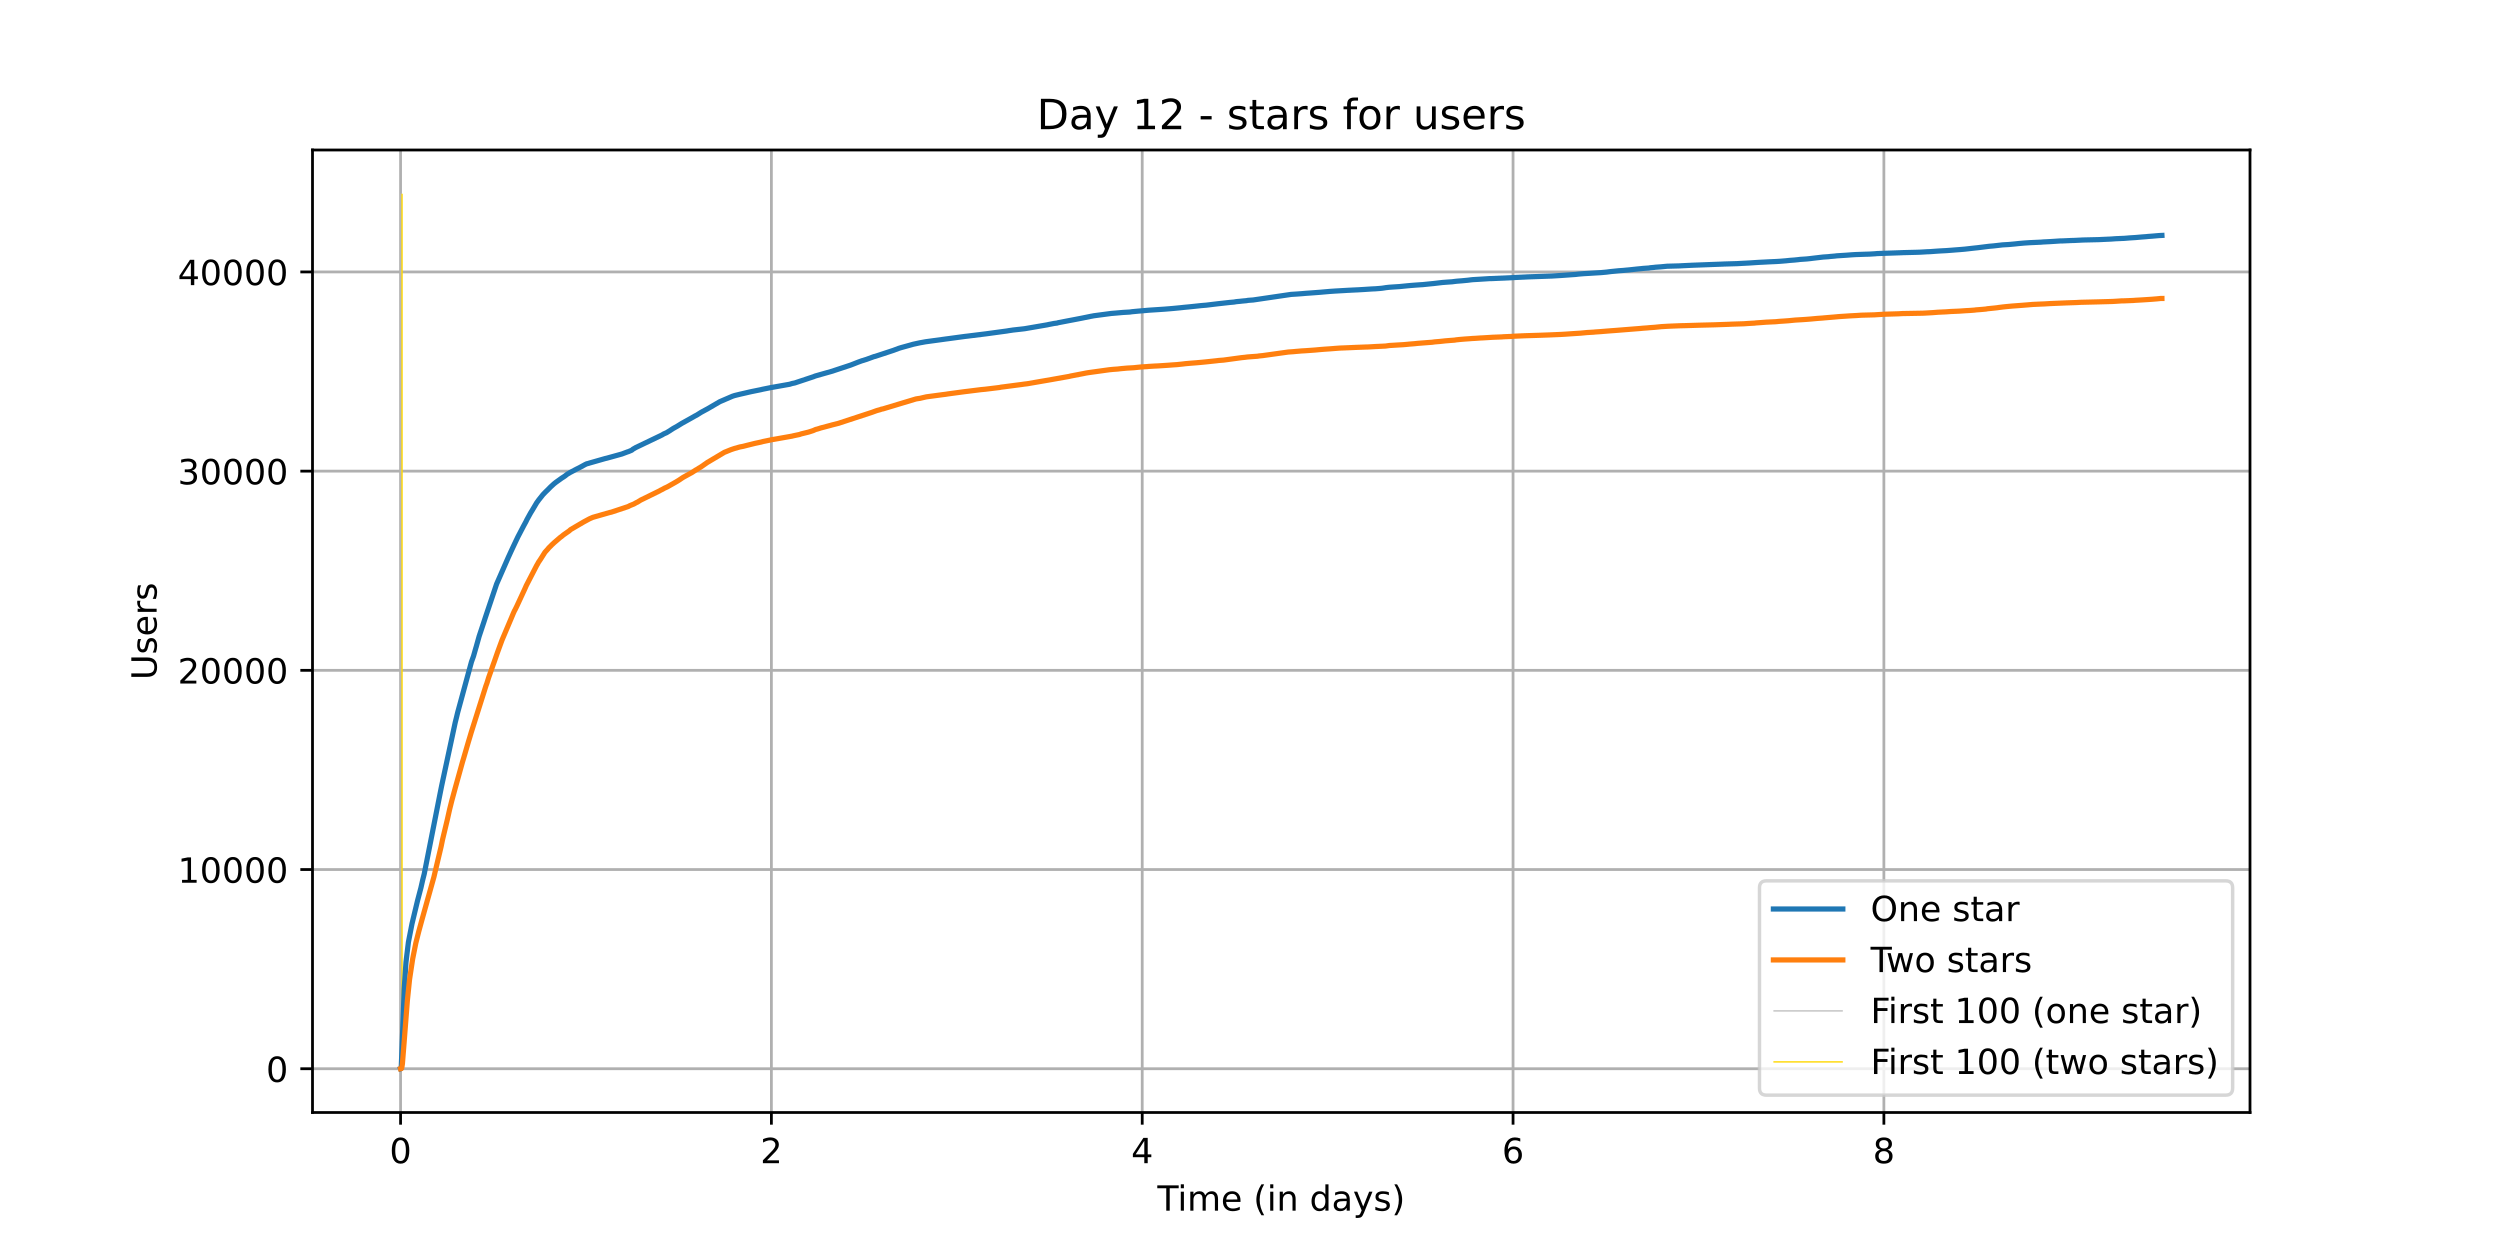 <?xml version="1.0" encoding="utf-8" standalone="no"?>
<!DOCTYPE svg PUBLIC "-//W3C//DTD SVG 1.1//EN"
  "http://www.w3.org/Graphics/SVG/1.1/DTD/svg11.dtd">
<!-- Created with matplotlib (https://matplotlib.org/) -->
<svg height="360pt" version="1.1" viewBox="0 0 720 360" width="720pt" xmlns="http://www.w3.org/2000/svg" xmlns:xlink="http://www.w3.org/1999/xlink">
 <defs>
  <style type="text/css">*{stroke-linecap:butt;stroke-linejoin:round;}</style>
 </defs>
 <g id="figure_1">
  <g id="patch_1">
   <path d="M 0 360 
L 720 360 
L 720 0 
L 0 0 
z
" style="fill:#ffffff;"/>
  </g>
  <g id="axes_1">
   <g id="patch_2">
    <path d="M 90 320.4 
L 648 320.4 
L 648 43.2 
L 90 43.2 
z
" style="fill:#ffffff;"/>
   </g>
   <g id="matplotlib.axis_1">
    <g id="xtick_1">
     <g id="line2d_1">
      <path clip-path="url(#p2e55c83301)" d="M 115.364 320.4 
L 115.364 43.2 
" style="fill:none;stroke:#b0b0b0;stroke-linecap:square;stroke-width:0.8;"/>
     </g>
     <g id="line2d_2">
      <defs>
       <path d="M 0 0 
L 0 3.5 
" id="md2809f855e" style="stroke:#000000;stroke-width:0.8;"/>
      </defs>
      <g>
       <use style="stroke:#000000;stroke-width:0.8;" x="115.364" xlink:href="#md2809f855e" y="320.4"/>
      </g>
     </g>
     <g id="text_1">
      <!-- 0 -->
      <g transform="translate(112.182 334.998)scale(0.1 -0.1)">
       <defs>
        <path d="M 31.781 66.406 
Q 24.172 66.406 20.328 58.906 
Q 16.5 51.422 16.5 36.375 
Q 16.5 21.391 20.328 13.891 
Q 24.172 6.391 31.781 6.391 
Q 39.453 6.391 43.281 13.891 
Q 47.125 21.391 47.125 36.375 
Q 47.125 51.422 43.281 58.906 
Q 39.453 66.406 31.781 66.406 
z
M 31.781 74.219 
Q 44.047 74.219 50.516 64.516 
Q 56.984 54.828 56.984 36.375 
Q 56.984 17.969 50.516 8.266 
Q 44.047 -1.422 31.781 -1.422 
Q 19.531 -1.422 13.062 8.266 
Q 6.594 17.969 6.594 36.375 
Q 6.594 54.828 13.062 64.516 
Q 19.531 74.219 31.781 74.219 
z
" id="DejaVuSans-48"/>
       </defs>
       <use xlink:href="#DejaVuSans-48"/>
      </g>
     </g>
    </g>
    <g id="xtick_2">
     <g id="line2d_3">
      <path clip-path="url(#p2e55c83301)" d="M 222.162 320.4 
L 222.162 43.2 
" style="fill:none;stroke:#b0b0b0;stroke-linecap:square;stroke-width:0.8;"/>
     </g>
     <g id="line2d_4">
      <g>
       <use style="stroke:#000000;stroke-width:0.8;" x="222.162" xlink:href="#md2809f855e" y="320.4"/>
      </g>
     </g>
     <g id="text_2">
      <!-- 2 -->
      <g transform="translate(218.981 334.998)scale(0.1 -0.1)">
       <defs>
        <path d="M 19.188 8.297 
L 53.609 8.297 
L 53.609 0 
L 7.328 0 
L 7.328 8.297 
Q 12.938 14.109 22.625 23.891 
Q 32.328 33.688 34.812 36.531 
Q 39.547 41.844 41.422 45.531 
Q 43.312 49.219 43.312 52.781 
Q 43.312 58.594 39.234 62.25 
Q 35.156 65.922 28.609 65.922 
Q 23.969 65.922 18.812 64.312 
Q 13.672 62.703 7.812 59.422 
L 7.812 69.391 
Q 13.766 71.781 18.938 73 
Q 24.125 74.219 28.422 74.219 
Q 39.75 74.219 46.484 68.547 
Q 53.219 62.891 53.219 53.422 
Q 53.219 48.922 51.531 44.891 
Q 49.859 40.875 45.406 35.406 
Q 44.188 33.984 37.641 27.219 
Q 31.109 20.453 19.188 8.297 
z
" id="DejaVuSans-50"/>
       </defs>
       <use xlink:href="#DejaVuSans-50"/>
      </g>
     </g>
    </g>
    <g id="xtick_3">
     <g id="line2d_5">
      <path clip-path="url(#p2e55c83301)" d="M 328.96 320.4 
L 328.96 43.2 
" style="fill:none;stroke:#b0b0b0;stroke-linecap:square;stroke-width:0.8;"/>
     </g>
     <g id="line2d_6">
      <g>
       <use style="stroke:#000000;stroke-width:0.8;" x="328.96" xlink:href="#md2809f855e" y="320.4"/>
      </g>
     </g>
     <g id="text_3">
      <!-- 4 -->
      <g transform="translate(325.779 334.998)scale(0.1 -0.1)">
       <defs>
        <path d="M 37.797 64.312 
L 12.891 25.391 
L 37.797 25.391 
z
M 35.203 72.906 
L 47.609 72.906 
L 47.609 25.391 
L 58.016 25.391 
L 58.016 17.188 
L 47.609 17.188 
L 47.609 0 
L 37.797 0 
L 37.797 17.188 
L 4.891 17.188 
L 4.891 26.703 
z
" id="DejaVuSans-52"/>
       </defs>
       <use xlink:href="#DejaVuSans-52"/>
      </g>
     </g>
    </g>
    <g id="xtick_4">
     <g id="line2d_7">
      <path clip-path="url(#p2e55c83301)" d="M 435.759 320.4 
L 435.759 43.2 
" style="fill:none;stroke:#b0b0b0;stroke-linecap:square;stroke-width:0.8;"/>
     </g>
     <g id="line2d_8">
      <g>
       <use style="stroke:#000000;stroke-width:0.8;" x="435.759" xlink:href="#md2809f855e" y="320.4"/>
      </g>
     </g>
     <g id="text_4">
      <!-- 6 -->
      <g transform="translate(432.578 334.998)scale(0.1 -0.1)">
       <defs>
        <path d="M 33.016 40.375 
Q 26.375 40.375 22.484 35.828 
Q 18.609 31.297 18.609 23.391 
Q 18.609 15.531 22.484 10.953 
Q 26.375 6.391 33.016 6.391 
Q 39.656 6.391 43.531 10.953 
Q 47.406 15.531 47.406 23.391 
Q 47.406 31.297 43.531 35.828 
Q 39.656 40.375 33.016 40.375 
z
M 52.594 71.297 
L 52.594 62.312 
Q 48.875 64.062 45.094 64.984 
Q 41.312 65.922 37.594 65.922 
Q 27.828 65.922 22.672 59.328 
Q 17.531 52.734 16.797 39.406 
Q 19.672 43.656 24.016 45.922 
Q 28.375 48.188 33.594 48.188 
Q 44.578 48.188 50.953 41.516 
Q 57.328 34.859 57.328 23.391 
Q 57.328 12.156 50.688 5.359 
Q 44.047 -1.422 33.016 -1.422 
Q 20.359 -1.422 13.672 8.266 
Q 6.984 17.969 6.984 36.375 
Q 6.984 53.656 15.188 63.938 
Q 23.391 74.219 37.203 74.219 
Q 40.922 74.219 44.703 73.484 
Q 48.484 72.75 52.594 71.297 
z
" id="DejaVuSans-54"/>
       </defs>
       <use xlink:href="#DejaVuSans-54"/>
      </g>
     </g>
    </g>
    <g id="xtick_5">
     <g id="line2d_9">
      <path clip-path="url(#p2e55c83301)" d="M 542.557 320.4 
L 542.557 43.2 
" style="fill:none;stroke:#b0b0b0;stroke-linecap:square;stroke-width:0.8;"/>
     </g>
     <g id="line2d_10">
      <g>
       <use style="stroke:#000000;stroke-width:0.8;" x="542.557" xlink:href="#md2809f855e" y="320.4"/>
      </g>
     </g>
     <g id="text_5">
      <!-- 8 -->
      <g transform="translate(539.376 334.998)scale(0.1 -0.1)">
       <defs>
        <path d="M 31.781 34.625 
Q 24.75 34.625 20.719 30.859 
Q 16.703 27.094 16.703 20.516 
Q 16.703 13.922 20.719 10.156 
Q 24.75 6.391 31.781 6.391 
Q 38.812 6.391 42.859 10.172 
Q 46.922 13.969 46.922 20.516 
Q 46.922 27.094 42.891 30.859 
Q 38.875 34.625 31.781 34.625 
z
M 21.922 38.812 
Q 15.578 40.375 12.031 44.719 
Q 8.5 49.078 8.5 55.328 
Q 8.5 64.062 14.719 69.141 
Q 20.953 74.219 31.781 74.219 
Q 42.672 74.219 48.875 69.141 
Q 55.078 64.062 55.078 55.328 
Q 55.078 49.078 51.531 44.719 
Q 48 40.375 41.703 38.812 
Q 48.828 37.156 52.797 32.312 
Q 56.781 27.484 56.781 20.516 
Q 56.781 9.906 50.312 4.234 
Q 43.844 -1.422 31.781 -1.422 
Q 19.734 -1.422 13.25 4.234 
Q 6.781 9.906 6.781 20.516 
Q 6.781 27.484 10.781 32.312 
Q 14.797 37.156 21.922 38.812 
z
M 18.312 54.391 
Q 18.312 48.734 21.844 45.562 
Q 25.391 42.391 31.781 42.391 
Q 38.141 42.391 41.719 45.562 
Q 45.312 48.734 45.312 54.391 
Q 45.312 60.062 41.719 63.234 
Q 38.141 66.406 31.781 66.406 
Q 25.391 66.406 21.844 63.234 
Q 18.312 60.062 18.312 54.391 
z
" id="DejaVuSans-56"/>
       </defs>
       <use xlink:href="#DejaVuSans-56"/>
      </g>
     </g>
    </g>
    <g id="text_6">
     <!-- Time (in days) -->
     <g transform="translate(333.327 348.677)scale(0.1 -0.1)">
      <defs>
       <path d="M -0.297 72.906 
L 61.375 72.906 
L 61.375 64.594 
L 35.5 64.594 
L 35.5 0 
L 25.594 0 
L 25.594 64.594 
L -0.297 64.594 
z
" id="DejaVuSans-84"/>
       <path d="M 9.422 54.688 
L 18.406 54.688 
L 18.406 0 
L 9.422 0 
z
M 9.422 75.984 
L 18.406 75.984 
L 18.406 64.594 
L 9.422 64.594 
z
" id="DejaVuSans-105"/>
       <path d="M 52 44.188 
Q 55.375 50.25 60.062 53.125 
Q 64.75 56 71.094 56 
Q 79.641 56 84.281 50.016 
Q 88.922 44.047 88.922 33.016 
L 88.922 0 
L 79.891 0 
L 79.891 32.719 
Q 79.891 40.578 77.094 44.375 
Q 74.312 48.188 68.609 48.188 
Q 61.625 48.188 57.562 43.547 
Q 53.516 38.922 53.516 30.906 
L 53.516 0 
L 44.484 0 
L 44.484 32.719 
Q 44.484 40.625 41.703 44.406 
Q 38.922 48.188 33.109 48.188 
Q 26.219 48.188 22.156 43.531 
Q 18.109 38.875 18.109 30.906 
L 18.109 0 
L 9.078 0 
L 9.078 54.688 
L 18.109 54.688 
L 18.109 46.188 
Q 21.188 51.219 25.484 53.609 
Q 29.781 56 35.688 56 
Q 41.656 56 45.828 52.969 
Q 50 49.953 52 44.188 
z
" id="DejaVuSans-109"/>
       <path d="M 56.203 29.594 
L 56.203 25.203 
L 14.891 25.203 
Q 15.484 15.922 20.484 11.062 
Q 25.484 6.203 34.422 6.203 
Q 39.594 6.203 44.453 7.469 
Q 49.312 8.734 54.109 11.281 
L 54.109 2.781 
Q 49.266 0.734 44.188 -0.344 
Q 39.109 -1.422 33.891 -1.422 
Q 20.797 -1.422 13.156 6.188 
Q 5.516 13.812 5.516 26.812 
Q 5.516 40.234 12.766 48.109 
Q 20.016 56 32.328 56 
Q 43.359 56 49.781 48.891 
Q 56.203 41.797 56.203 29.594 
z
M 47.219 32.234 
Q 47.125 39.594 43.094 43.984 
Q 39.062 48.391 32.422 48.391 
Q 24.906 48.391 20.391 44.141 
Q 15.875 39.891 15.188 32.172 
z
" id="DejaVuSans-101"/>
       <path id="DejaVuSans-32"/>
       <path d="M 31 75.875 
Q 24.469 64.656 21.281 53.656 
Q 18.109 42.672 18.109 31.391 
Q 18.109 20.125 21.312 9.062 
Q 24.516 -2 31 -13.188 
L 23.188 -13.188 
Q 15.875 -1.703 12.234 9.375 
Q 8.594 20.453 8.594 31.391 
Q 8.594 42.281 12.203 53.312 
Q 15.828 64.359 23.188 75.875 
z
" id="DejaVuSans-40"/>
       <path d="M 54.891 33.016 
L 54.891 0 
L 45.906 0 
L 45.906 32.719 
Q 45.906 40.484 42.875 44.328 
Q 39.844 48.188 33.797 48.188 
Q 26.516 48.188 22.312 43.547 
Q 18.109 38.922 18.109 30.906 
L 18.109 0 
L 9.078 0 
L 9.078 54.688 
L 18.109 54.688 
L 18.109 46.188 
Q 21.344 51.125 25.703 53.562 
Q 30.078 56 35.797 56 
Q 45.219 56 50.047 50.172 
Q 54.891 44.344 54.891 33.016 
z
" id="DejaVuSans-110"/>
       <path d="M 45.406 46.391 
L 45.406 75.984 
L 54.391 75.984 
L 54.391 0 
L 45.406 0 
L 45.406 8.203 
Q 42.578 3.328 38.25 0.953 
Q 33.938 -1.422 27.875 -1.422 
Q 17.969 -1.422 11.734 6.484 
Q 5.516 14.406 5.516 27.297 
Q 5.516 40.188 11.734 48.094 
Q 17.969 56 27.875 56 
Q 33.938 56 38.25 53.625 
Q 42.578 51.266 45.406 46.391 
z
M 14.797 27.297 
Q 14.797 17.391 18.875 11.75 
Q 22.953 6.109 30.078 6.109 
Q 37.203 6.109 41.297 11.75 
Q 45.406 17.391 45.406 27.297 
Q 45.406 37.203 41.297 42.844 
Q 37.203 48.484 30.078 48.484 
Q 22.953 48.484 18.875 42.844 
Q 14.797 37.203 14.797 27.297 
z
" id="DejaVuSans-100"/>
       <path d="M 34.281 27.484 
Q 23.391 27.484 19.188 25 
Q 14.984 22.516 14.984 16.5 
Q 14.984 11.719 18.141 8.906 
Q 21.297 6.109 26.703 6.109 
Q 34.188 6.109 38.703 11.406 
Q 43.219 16.703 43.219 25.484 
L 43.219 27.484 
z
M 52.203 31.203 
L 52.203 0 
L 43.219 0 
L 43.219 8.297 
Q 40.141 3.328 35.547 0.953 
Q 30.953 -1.422 24.312 -1.422 
Q 15.922 -1.422 10.953 3.297 
Q 6 8.016 6 15.922 
Q 6 25.141 12.172 29.828 
Q 18.359 34.516 30.609 34.516 
L 43.219 34.516 
L 43.219 35.406 
Q 43.219 41.609 39.141 45 
Q 35.062 48.391 27.688 48.391 
Q 23 48.391 18.547 47.266 
Q 14.109 46.141 10.016 43.891 
L 10.016 52.203 
Q 14.938 54.109 19.578 55.047 
Q 24.219 56 28.609 56 
Q 40.484 56 46.344 49.844 
Q 52.203 43.703 52.203 31.203 
z
" id="DejaVuSans-97"/>
       <path d="M 32.172 -5.078 
Q 28.375 -14.844 24.75 -17.812 
Q 21.141 -20.797 15.094 -20.797 
L 7.906 -20.797 
L 7.906 -13.281 
L 13.188 -13.281 
Q 16.891 -13.281 18.938 -11.516 
Q 21 -9.766 23.484 -3.219 
L 25.094 0.875 
L 2.984 54.688 
L 12.5 54.688 
L 29.594 11.922 
L 46.688 54.688 
L 56.203 54.688 
z
" id="DejaVuSans-121"/>
       <path d="M 44.281 53.078 
L 44.281 44.578 
Q 40.484 46.531 36.375 47.5 
Q 32.281 48.484 27.875 48.484 
Q 21.188 48.484 17.844 46.438 
Q 14.5 44.391 14.5 40.281 
Q 14.5 37.156 16.891 35.375 
Q 19.281 33.594 26.516 31.984 
L 29.594 31.297 
Q 39.156 29.25 43.188 25.516 
Q 47.219 21.781 47.219 15.094 
Q 47.219 7.469 41.188 3.016 
Q 35.156 -1.422 24.609 -1.422 
Q 20.219 -1.422 15.453 -0.562 
Q 10.688 0.297 5.422 2 
L 5.422 11.281 
Q 10.406 8.688 15.234 7.391 
Q 20.062 6.109 24.812 6.109 
Q 31.156 6.109 34.562 8.281 
Q 37.984 10.453 37.984 14.406 
Q 37.984 18.062 35.516 20.016 
Q 33.062 21.969 24.703 23.781 
L 21.578 24.516 
Q 13.234 26.266 9.516 29.906 
Q 5.812 33.547 5.812 39.891 
Q 5.812 47.609 11.281 51.797 
Q 16.75 56 26.812 56 
Q 31.781 56 36.172 55.266 
Q 40.578 54.547 44.281 53.078 
z
" id="DejaVuSans-115"/>
       <path d="M 8.016 75.875 
L 15.828 75.875 
Q 23.141 64.359 26.781 53.312 
Q 30.422 42.281 30.422 31.391 
Q 30.422 20.453 26.781 9.375 
Q 23.141 -1.703 15.828 -13.188 
L 8.016 -13.188 
Q 14.5 -2 17.703 9.062 
Q 20.906 20.125 20.906 31.391 
Q 20.906 42.672 17.703 53.656 
Q 14.5 64.656 8.016 75.875 
z
" id="DejaVuSans-41"/>
      </defs>
      <use xlink:href="#DejaVuSans-84"/>
      <use x="57.959" xlink:href="#DejaVuSans-105"/>
      <use x="85.742" xlink:href="#DejaVuSans-109"/>
      <use x="183.154" xlink:href="#DejaVuSans-101"/>
      <use x="244.678" xlink:href="#DejaVuSans-32"/>
      <use x="276.465" xlink:href="#DejaVuSans-40"/>
      <use x="315.479" xlink:href="#DejaVuSans-105"/>
      <use x="343.262" xlink:href="#DejaVuSans-110"/>
      <use x="406.641" xlink:href="#DejaVuSans-32"/>
      <use x="438.428" xlink:href="#DejaVuSans-100"/>
      <use x="501.904" xlink:href="#DejaVuSans-97"/>
      <use x="563.184" xlink:href="#DejaVuSans-121"/>
      <use x="622.363" xlink:href="#DejaVuSans-115"/>
      <use x="674.463" xlink:href="#DejaVuSans-41"/>
     </g>
    </g>
   </g>
   <g id="matplotlib.axis_2">
    <g id="ytick_1">
     <g id="line2d_11">
      <path clip-path="url(#p2e55c83301)" d="M 90 307.8 
L 648 307.8 
" style="fill:none;stroke:#b0b0b0;stroke-linecap:square;stroke-width:0.8;"/>
     </g>
     <g id="line2d_12">
      <defs>
       <path d="M 0 0 
L -3.5 0 
" id="m9003425bfc" style="stroke:#000000;stroke-width:0.8;"/>
      </defs>
      <g>
       <use style="stroke:#000000;stroke-width:0.8;" x="90" xlink:href="#m9003425bfc" y="307.8"/>
      </g>
     </g>
     <g id="text_7">
      <!-- 0 -->
      <g transform="translate(76.638 311.599)scale(0.1 -0.1)">
       <use xlink:href="#DejaVuSans-48"/>
      </g>
     </g>
    </g>
    <g id="ytick_2">
     <g id="line2d_13">
      <path clip-path="url(#p2e55c83301)" d="M 90 250.429 
L 648 250.429 
" style="fill:none;stroke:#b0b0b0;stroke-linecap:square;stroke-width:0.8;"/>
     </g>
     <g id="line2d_14">
      <g>
       <use style="stroke:#000000;stroke-width:0.8;" x="90" xlink:href="#m9003425bfc" y="250.429"/>
      </g>
     </g>
     <g id="text_8">
      <!-- 10000 -->
      <g transform="translate(51.188 254.228)scale(0.1 -0.1)">
       <defs>
        <path d="M 12.406 8.297 
L 28.516 8.297 
L 28.516 63.922 
L 10.984 60.406 
L 10.984 69.391 
L 28.422 72.906 
L 38.281 72.906 
L 38.281 8.297 
L 54.391 8.297 
L 54.391 0 
L 12.406 0 
z
" id="DejaVuSans-49"/>
       </defs>
       <use xlink:href="#DejaVuSans-49"/>
       <use x="63.623" xlink:href="#DejaVuSans-48"/>
       <use x="127.246" xlink:href="#DejaVuSans-48"/>
       <use x="190.869" xlink:href="#DejaVuSans-48"/>
       <use x="254.492" xlink:href="#DejaVuSans-48"/>
      </g>
     </g>
    </g>
    <g id="ytick_3">
     <g id="line2d_15">
      <path clip-path="url(#p2e55c83301)" d="M 90 193.058 
L 648 193.058 
" style="fill:none;stroke:#b0b0b0;stroke-linecap:square;stroke-width:0.8;"/>
     </g>
     <g id="line2d_16">
      <g>
       <use style="stroke:#000000;stroke-width:0.8;" x="90" xlink:href="#m9003425bfc" y="193.058"/>
      </g>
     </g>
     <g id="text_9">
      <!-- 20000 -->
      <g transform="translate(51.188 196.857)scale(0.1 -0.1)">
       <use xlink:href="#DejaVuSans-50"/>
       <use x="63.623" xlink:href="#DejaVuSans-48"/>
       <use x="127.246" xlink:href="#DejaVuSans-48"/>
       <use x="190.869" xlink:href="#DejaVuSans-48"/>
       <use x="254.492" xlink:href="#DejaVuSans-48"/>
      </g>
     </g>
    </g>
    <g id="ytick_4">
     <g id="line2d_17">
      <path clip-path="url(#p2e55c83301)" d="M 90 135.687 
L 648 135.687 
" style="fill:none;stroke:#b0b0b0;stroke-linecap:square;stroke-width:0.8;"/>
     </g>
     <g id="line2d_18">
      <g>
       <use style="stroke:#000000;stroke-width:0.8;" x="90" xlink:href="#m9003425bfc" y="135.687"/>
      </g>
     </g>
     <g id="text_10">
      <!-- 30000 -->
      <g transform="translate(51.188 139.486)scale(0.1 -0.1)">
       <defs>
        <path d="M 40.578 39.312 
Q 47.656 37.797 51.625 33 
Q 55.609 28.219 55.609 21.188 
Q 55.609 10.406 48.188 4.484 
Q 40.766 -1.422 27.094 -1.422 
Q 22.516 -1.422 17.656 -0.516 
Q 12.797 0.391 7.625 2.203 
L 7.625 11.719 
Q 11.719 9.328 16.594 8.109 
Q 21.484 6.891 26.812 6.891 
Q 36.078 6.891 40.938 10.547 
Q 45.797 14.203 45.797 21.188 
Q 45.797 27.641 41.281 31.266 
Q 36.766 34.906 28.719 34.906 
L 20.219 34.906 
L 20.219 43.016 
L 29.109 43.016 
Q 36.375 43.016 40.234 45.922 
Q 44.094 48.828 44.094 54.297 
Q 44.094 59.906 40.109 62.906 
Q 36.141 65.922 28.719 65.922 
Q 24.656 65.922 20.016 65.031 
Q 15.375 64.156 9.812 62.312 
L 9.812 71.094 
Q 15.438 72.656 20.344 73.438 
Q 25.25 74.219 29.594 74.219 
Q 40.828 74.219 47.359 69.109 
Q 53.906 64.016 53.906 55.328 
Q 53.906 49.266 50.438 45.094 
Q 46.969 40.922 40.578 39.312 
z
" id="DejaVuSans-51"/>
       </defs>
       <use xlink:href="#DejaVuSans-51"/>
       <use x="63.623" xlink:href="#DejaVuSans-48"/>
       <use x="127.246" xlink:href="#DejaVuSans-48"/>
       <use x="190.869" xlink:href="#DejaVuSans-48"/>
       <use x="254.492" xlink:href="#DejaVuSans-48"/>
      </g>
     </g>
    </g>
    <g id="ytick_5">
     <g id="line2d_19">
      <path clip-path="url(#p2e55c83301)" d="M 90 78.316 
L 648 78.316 
" style="fill:none;stroke:#b0b0b0;stroke-linecap:square;stroke-width:0.8;"/>
     </g>
     <g id="line2d_20">
      <g>
       <use style="stroke:#000000;stroke-width:0.8;" x="90" xlink:href="#m9003425bfc" y="78.316"/>
      </g>
     </g>
     <g id="text_11">
      <!-- 40000 -->
      <g transform="translate(51.188 82.115)scale(0.1 -0.1)">
       <use xlink:href="#DejaVuSans-52"/>
       <use x="63.623" xlink:href="#DejaVuSans-48"/>
       <use x="127.246" xlink:href="#DejaVuSans-48"/>
       <use x="190.869" xlink:href="#DejaVuSans-48"/>
       <use x="254.492" xlink:href="#DejaVuSans-48"/>
      </g>
     </g>
    </g>
    <g id="text_12">
     <!-- Users -->
     <g transform="translate(45.108 195.801)rotate(-90)scale(0.1 -0.1)">
      <defs>
       <path d="M 8.688 72.906 
L 18.609 72.906 
L 18.609 28.609 
Q 18.609 16.891 22.844 11.734 
Q 27.094 6.594 36.625 6.594 
Q 46.094 6.594 50.344 11.734 
Q 54.594 16.891 54.594 28.609 
L 54.594 72.906 
L 64.5 72.906 
L 64.5 27.391 
Q 64.5 13.141 57.438 5.859 
Q 50.391 -1.422 36.625 -1.422 
Q 22.797 -1.422 15.734 5.859 
Q 8.688 13.141 8.688 27.391 
z
" id="DejaVuSans-85"/>
       <path d="M 41.109 46.297 
Q 39.594 47.172 37.812 47.578 
Q 36.031 48 33.891 48 
Q 26.266 48 22.188 43.047 
Q 18.109 38.094 18.109 28.812 
L 18.109 0 
L 9.078 0 
L 9.078 54.688 
L 18.109 54.688 
L 18.109 46.188 
Q 20.953 51.172 25.484 53.578 
Q 30.031 56 36.531 56 
Q 37.453 56 38.578 55.875 
Q 39.703 55.766 41.062 55.516 
z
" id="DejaVuSans-114"/>
      </defs>
      <use xlink:href="#DejaVuSans-85"/>
      <use x="73.193" xlink:href="#DejaVuSans-115"/>
      <use x="125.293" xlink:href="#DejaVuSans-101"/>
      <use x="186.816" xlink:href="#DejaVuSans-114"/>
      <use x="227.93" xlink:href="#DejaVuSans-115"/>
     </g>
    </g>
   </g>
   <g id="LineCollection_1">
    <path clip-path="url(#p2e55c83301)" d="M 115.566 307.8 
L 115.566 55.8 
" style="fill:none;stroke:#c0c0c0;stroke-width:0.4;"/>
   </g>
   <g id="LineCollection_2">
    <path clip-path="url(#p2e55c83301)" d="M 115.786 307.8 
L 115.786 55.8 
" style="fill:none;stroke:#ffd700;stroke-width:0.4;"/>
   </g>
   <g id="line2d_21">
    <path clip-path="url(#p2e55c83301)" d="M 115.364 307.8 
L 115.492 307.748 
L 115.566 307.152 
L 115.786 301.627 
L 116.411 284.823 
L 116.925 277.089 
L 117.623 271.335 
L 118.652 266.057 
L 120.233 259.459 
L 121.225 255.684 
L 121.739 253.43 
L 122.18 251.68 
L 126.594 229.311 
L 127.182 226.362 
L 131.114 208.02 
L 131.445 206.707 
L 131.812 205.181 
L 135.781 190.614 
L 136.369 188.979 
L 137.031 186.655 
L 137.142 186.294 
L 137.987 183.271 
L 139.346 179.18 
L 139.751 177.929 
L 140.302 176.277 
L 143.021 168.199 
L 146.439 160.408 
L 146.586 160.093 
L 147.1 158.968 
L 147.578 157.941 
L 148.166 156.685 
L 149.158 154.608 
L 150.738 151.585 
L 150.849 151.378 
L 151.473 150.231 
L 151.767 149.617 
L 152.833 147.689 
L 153.274 146.978 
L 154.597 144.746 
L 154.928 144.304 
L 155.185 143.943 
L 156.03 142.887 
L 156.361 142.463 
L 157.096 141.7 
L 157.757 141.063 
L 158.566 140.237 
L 159.521 139.365 
L 160.072 138.923 
L 161.249 138.079 
L 161.689 137.758 
L 161.983 137.563 
L 162.277 137.385 
L 162.755 137.053 
L 163.27 136.639 
L 163.527 136.462 
L 163.821 136.318 
L 164.005 136.18 
L 166.026 135.108 
L 166.834 134.712 
L 167.017 134.608 
L 168.524 133.788 
L 168.969 133.576 
L 169.447 133.461 
L 169.778 133.352 
L 170.623 133.111 
L 174.297 132.061 
L 174.775 131.952 
L 178.229 130.994 
L 179.111 130.747 
L 180.728 130.139 
L 180.986 130.065 
L 181.941 129.657 
L 182.309 129.353 
L 182.53 129.227 
L 183.155 128.866 
L 190.688 125.257 
L 191.166 124.964 
L 191.976 124.614 
L 192.197 124.471 
L 192.932 124.024 
L 193.299 123.771 
L 193.519 123.639 
L 193.814 123.438 
L 195.1 122.715 
L 195.577 122.417 
L 196.386 121.918 
L 197.856 121.103 
L 199.767 120.031 
L 200.134 119.813 
L 200.612 119.572 
L 200.979 119.342 
L 201.935 118.74 
L 203.479 117.902 
L 203.662 117.81 
L 207.301 115.688 
L 210.939 114.121 
L 211.564 113.915 
L 213.181 113.519 
L 214.724 113.169 
L 215.239 113.048 
L 215.679 112.945 
L 216.157 112.836 
L 216.672 112.727 
L 219.097 112.234 
L 219.612 112.108 
L 222 111.626 
L 222.257 111.58 
L 222.882 111.471 
L 227.44 110.662 
L 228.138 110.444 
L 228.652 110.341 
L 228.946 110.277 
L 229.534 110.077 
L 234.349 108.476 
L 234.716 108.315 
L 235.084 108.206 
L 239.494 106.956 
L 239.825 106.858 
L 240.268 106.703 
L 245.011 105.137 
L 245.268 105.034 
L 245.746 104.85 
L 247.143 104.299 
L 248.245 103.898 
L 248.65 103.789 
L 249.091 103.64 
L 249.459 103.531 
L 251.737 102.699 
L 252.031 102.641 
L 257.325 100.897 
L 257.802 100.714 
L 258.317 100.536 
L 258.832 100.329 
L 259.42 100.146 
L 259.677 100.071 
L 262.618 99.257 
L 262.985 99.148 
L 264.676 98.78 
L 264.971 98.717 
L 265.596 98.608 
L 266.515 98.436 
L 271.808 97.713 
L 272.543 97.61 
L 272.874 97.57 
L 277.873 96.893 
L 278.828 96.784 
L 279.452 96.703 
L 283.062 96.256 
L 283.944 96.147 
L 289.127 95.441 
L 289.899 95.338 
L 290.671 95.206 
L 291.406 95.103 
L 291.663 95.057 
L 294.199 94.776 
L 295.117 94.667 
L 301.585 93.554 
L 302.063 93.445 
L 302.651 93.336 
L 303.57 93.152 
L 304.415 93.049 
L 304.783 92.934 
L 307.907 92.332 
L 308.826 92.16 
L 311.511 91.643 
L 311.952 91.552 
L 314.194 91.093 
L 314.452 91.052 
L 315.003 90.943 
L 320.04 90.272 
L 321.326 90.169 
L 321.841 90.123 
L 323.459 89.98 
L 325.37 89.871 
L 326.031 89.773 
L 327.905 89.595 
L 329.192 89.486 
L 330.845 89.337 
L 332.535 89.228 
L 333.748 89.148 
L 335.365 89.039 
L 336.799 88.924 
L 338.048 88.815 
L 339.959 88.631 
L 340.841 88.534 
L 341.171 88.499 
L 342.347 88.39 
L 344.589 88.155 
L 345.545 88.052 
L 346.096 87.995 
L 347.42 87.886 
L 350.728 87.484 
L 351.721 87.375 
L 354.183 87.1 
L 355.359 86.996 
L 356.094 86.87 
L 357.234 86.767 
L 357.823 86.698 
L 358.999 86.589 
L 359.439 86.503 
L 360.911 86.394 
L 371.83 84.788 
L 373.557 84.679 
L 374.881 84.581 
L 376.131 84.472 
L 377.381 84.386 
L 378.814 84.277 
L 380.137 84.179 
L 381.35 84.07 
L 382.93 83.933 
L 384.51 83.824 
L 385.613 83.761 
L 387.489 83.652 
L 387.93 83.623 
L 390.137 83.514 
L 391.13 83.468 
L 392.967 83.359 
L 393.445 83.325 
L 395.135 83.216 
L 396.091 83.175 
L 397.488 83.066 
L 398.039 83.009 
L 398.774 82.9 
L 399.142 82.837 
L 400.133 82.728 
L 401.383 82.642 
L 403.074 82.533 
L 405.132 82.326 
L 406.308 82.217 
L 407.705 82.108 
L 409.248 81.999 
L 409.689 81.976 
L 411.71 81.77 
L 412.813 81.661 
L 415.46 81.351 
L 416.931 81.242 
L 418.181 81.156 
L 418.989 81.053 
L 419.578 80.984 
L 420.976 80.875 
L 422.777 80.703 
L 423.624 80.594 
L 424.175 80.536 
L 426.049 80.427 
L 427.225 80.353 
L 428.916 80.244 
L 429.724 80.227 
L 432.223 80.118 
L 433.141 80.083 
L 435.42 79.974 
L 436.559 79.905 
L 438.947 79.796 
L 439.976 79.745 
L 442.953 79.636 
L 443.835 79.607 
L 446.849 79.498 
L 447.95 79.435 
L 449.714 79.326 
L 451.002 79.234 
L 452.509 79.125 
L 453.758 79.039 
L 454.677 78.93 
L 456.146 78.809 
L 458.021 78.7 
L 459.196 78.626 
L 461.034 78.517 
L 462.688 78.368 
L 463.46 78.264 
L 464.048 78.196 
L 466.143 77.983 
L 467.578 77.88 
L 468.092 77.828 
L 469.269 77.719 
L 471.585 77.467 
L 472.688 77.364 
L 473.24 77.301 
L 474.858 77.192 
L 475.262 77.117 
L 476.366 77.014 
L 476.734 76.962 
L 478.277 76.853 
L 480.115 76.675 
L 483.828 76.572 
L 484.306 76.538 
L 486.584 76.429 
L 487.576 76.383 
L 490.479 76.274 
L 493.31 76.165 
L 496.103 76.061 
L 496.544 76.038 
L 500.292 75.929 
L 501.395 75.866 
L 503.379 75.763 
L 503.821 75.74 
L 505.401 75.631 
L 506.577 75.557 
L 508.671 75.453 
L 509.112 75.425 
L 511.538 75.316 
L 512.677 75.247 
L 513.927 75.143 
L 514.405 75.103 
L 515.434 74.994 
L 516.794 74.891 
L 517.86 74.782 
L 518.448 74.707 
L 520.065 74.598 
L 520.543 74.558 
L 521.535 74.449 
L 522.159 74.369 
L 525.063 74.03 
L 526.57 73.927 
L 527.157 73.858 
L 528.371 73.755 
L 528.958 73.681 
L 530.649 73.572 
L 531.825 73.497 
L 533.221 73.388 
L 534.36 73.319 
L 537.447 73.21 
L 538.256 73.193 
L 540.057 73.084 
L 540.571 73.032 
L 543.475 72.923 
L 544.356 72.895 
L 547.48 72.786 
L 547.921 72.763 
L 552.22 72.654 
L 553.139 72.619 
L 554.94 72.51 
L 555.858 72.476 
L 557.329 72.367 
L 558.578 72.281 
L 560.599 72.172 
L 561.923 72.074 
L 563.282 71.965 
L 564.642 71.862 
L 565.891 71.753 
L 568.574 71.449 
L 569.603 71.34 
L 572.874 70.932 
L 574.124 70.823 
L 576.734 70.525 
L 578.572 70.416 
L 580.299 70.255 
L 581.291 70.146 
L 582.945 69.997 
L 584.598 69.888 
L 585.591 69.842 
L 587.869 69.739 
L 588.384 69.688 
L 590.515 69.579 
L 591.691 69.504 
L 593.308 69.395 
L 594.116 69.378 
L 596.541 69.269 
L 597.387 69.246 
L 599.482 69.142 
L 599.923 69.12 
L 604.516 69.011 
L 605.545 68.959 
L 607.973 68.85 
L 609.296 68.752 
L 611.832 68.643 
L 613.339 68.517 
L 615.066 68.408 
L 616.683 68.265 
L 618.08 68.161 
L 618.63 68.104 
L 619.99 68.001 
L 620.505 67.955 
L 621.754 67.846 
L 622.636 67.8 
L 622.636 67.8 
" style="fill:none;stroke:#1f77b4;stroke-linecap:square;stroke-width:1.5;"/>
   </g>
   <g id="line2d_22">
    <path clip-path="url(#p2e55c83301)" d="M 115.364 307.8 
L 115.602 307.748 
L 115.749 307.33 
L 115.896 306.354 
L 116.374 300.336 
L 117.33 288.07 
L 117.954 282.058 
L 118.836 276.229 
L 119.755 271.605 
L 120.6 268.266 
L 121.519 264.898 
L 124.973 252.552 
L 125.524 250.2 
L 127.035 243.831 
L 127.439 241.858 
L 128.836 236.023 
L 129.497 233.08 
L 130.122 230.579 
L 131.114 226.93 
L 133.209 219.403 
L 133.503 218.439 
L 134.899 213.648 
L 135.267 212.432 
L 135.744 210.832 
L 139.935 197.562 
L 140.228 196.77 
L 140.706 195.215 
L 142.066 191.343 
L 142.36 190.534 
L 143.242 187.998 
L 144.564 184.384 
L 147.174 178.216 
L 147.835 176.638 
L 148.166 175.904 
L 148.313 175.657 
L 148.828 174.613 
L 151.032 169.857 
L 151.363 169.123 
L 151.547 168.687 
L 154.597 162.789 
L 154.781 162.497 
L 155.075 161.946 
L 155.626 161.137 
L 156.949 159.043 
L 157.794 158.113 
L 158.051 157.781 
L 158.639 157.213 
L 158.933 156.903 
L 159.374 156.501 
L 159.595 156.289 
L 161.432 154.711 
L 161.653 154.574 
L 162.241 154.074 
L 163.931 152.893 
L 164.262 152.583 
L 164.445 152.457 
L 168.047 150.351 
L 168.23 150.248 
L 169.741 149.433 
L 170.072 149.284 
L 170.733 148.997 
L 175.584 147.603 
L 176.061 147.5 
L 180.912 145.888 
L 181.427 145.612 
L 182.566 145.153 
L 183.228 144.775 
L 183.596 144.608 
L 184.478 144.052 
L 189.99 141.35 
L 190.21 141.2 
L 190.504 141.068 
L 190.762 140.942 
L 191.386 140.587 
L 192.16 140.237 
L 194.622 138.842 
L 195.467 138.332 
L 196.643 137.546 
L 197.084 137.293 
L 198.921 136.278 
L 199.215 136.129 
L 200.354 135.383 
L 200.832 135.125 
L 201.237 134.849 
L 201.678 134.597 
L 202.045 134.356 
L 203.552 133.3 
L 203.736 133.174 
L 208.66 130.248 
L 209.102 130.082 
L 209.359 129.973 
L 210.535 129.497 
L 211.49 129.175 
L 211.858 129.072 
L 212.189 128.992 
L 212.482 128.889 
L 213.107 128.717 
L 214.026 128.544 
L 215.092 128.269 
L 216.966 127.804 
L 217.407 127.695 
L 219.171 127.317 
L 219.758 127.156 
L 221.707 126.754 
L 222.037 126.674 
L 222.551 126.577 
L 222.919 126.525 
L 228.101 125.607 
L 228.469 125.509 
L 230.269 125.131 
L 230.747 124.959 
L 232.401 124.557 
L 232.841 124.448 
L 233.614 124.201 
L 234.202 124.006 
L 234.936 123.679 
L 235.341 123.582 
L 236.003 123.381 
L 236.296 123.278 
L 238.759 122.624 
L 239.163 122.52 
L 239.567 122.4 
L 241.52 121.907 
L 242.108 121.706 
L 251.149 118.745 
L 252.289 118.327 
L 252.619 118.218 
L 253.538 117.971 
L 253.796 117.856 
L 254.347 117.747 
L 255.082 117.523 
L 263.757 114.907 
L 264.346 114.804 
L 264.971 114.718 
L 265.412 114.609 
L 266.809 114.288 
L 271.477 113.662 
L 272.323 113.559 
L 273.058 113.439 
L 277.873 112.79 
L 278.791 112.681 
L 282.545 112.211 
L 283.724 112.102 
L 287.033 111.7 
L 287.878 111.597 
L 288.319 111.499 
L 289.201 111.39 
L 293.391 110.84 
L 294.236 110.731 
L 294.897 110.633 
L 295.816 110.524 
L 303.019 109.279 
L 303.423 109.205 
L 307.944 108.401 
L 308.275 108.31 
L 311.106 107.765 
L 311.952 107.604 
L 312.43 107.506 
L 312.871 107.42 
L 313.533 107.311 
L 319.488 106.485 
L 320.591 106.376 
L 321.878 106.284 
L 322.797 106.175 
L 324.561 106.015 
L 326.509 105.906 
L 328.714 105.676 
L 330.441 105.573 
L 330.698 105.539 
L 332.462 105.43 
L 333.417 105.389 
L 335.108 105.28 
L 336.321 105.2 
L 337.754 105.091 
L 338.967 105.011 
L 339.996 104.902 
L 340.51 104.85 
L 341.392 104.741 
L 343.009 104.598 
L 344.442 104.489 
L 346.169 104.334 
L 347.273 104.225 
L 349.589 103.978 
L 350.582 103.869 
L 350.949 103.817 
L 352.382 103.708 
L 357.528 103.009 
L 358.557 102.905 
L 359.219 102.814 
L 360.617 102.705 
L 362.161 102.595 
L 362.566 102.521 
L 363.669 102.412 
L 371.021 101.385 
L 372.491 101.282 
L 373.006 101.23 
L 374.293 101.121 
L 374.808 101.075 
L 375.91 101.012 
L 377.454 100.903 
L 378.777 100.806 
L 379.917 100.697 
L 381.386 100.576 
L 383.003 100.467 
L 384.437 100.352 
L 385.907 100.243 
L 386.826 100.209 
L 389.401 100.1 
L 390.395 100.054 
L 393.261 99.945 
L 394.106 99.922 
L 395.907 99.813 
L 396.9 99.767 
L 399.031 99.664 
L 399.399 99.612 
L 400.171 99.503 
L 401.273 99.44 
L 403.037 99.331 
L 404.14 99.268 
L 405.316 99.165 
L 405.867 99.107 
L 407.3 98.993 
L 408.329 98.884 
L 409.726 98.775 
L 411.122 98.666 
L 412.445 98.568 
L 413.217 98.459 
L 414.688 98.339 
L 415.644 98.235 
L 416.232 98.166 
L 417.666 98.052 
L 418.952 97.954 
L 419.357 97.88 
L 420.35 97.771 
L 421.858 97.644 
L 423.366 97.541 
L 423.881 97.495 
L 424.947 97.438 
L 426.49 97.329 
L 426.894 97.317 
L 428.695 97.208 
L 429.871 97.134 
L 432.517 97.031 
L 433.031 96.985 
L 435.567 96.881 
L 435.824 96.841 
L 438.25 96.732 
L 439.205 96.692 
L 442.696 96.583 
L 443.1 96.572 
L 446.114 96.463 
L 447.069 96.422 
L 449.604 96.313 
L 450.708 96.25 
L 452.251 96.141 
L 453.464 96.061 
L 455.191 95.952 
L 457.102 95.768 
L 458.903 95.665 
L 459.454 95.608 
L 461.034 95.499 
L 462.504 95.378 
L 463.864 95.269 
L 465.15 95.177 
L 466.51 95.068 
L 471.18 94.696 
L 472.505 94.592 
L 473.056 94.535 
L 474.453 94.432 
L 474.968 94.38 
L 476.513 94.271 
L 478.498 94.07 
L 480.409 93.961 
L 481.402 93.915 
L 484.159 93.806 
L 484.93 93.795 
L 488.531 93.686 
L 489.413 93.657 
L 493.751 93.548 
L 494.67 93.514 
L 497.756 93.405 
L 498.749 93.359 
L 502.203 93.25 
L 503.49 93.158 
L 505.327 93.055 
L 505.695 93.003 
L 507.238 92.894 
L 508.635 92.785 
L 510.95 92.676 
L 511.354 92.659 
L 512.457 92.55 
L 513.633 92.475 
L 515.14 92.366 
L 517.051 92.177 
L 518.926 92.068 
L 520.175 91.982 
L 521.572 91.873 
L 523.409 91.701 
L 524.879 91.597 
L 525.394 91.546 
L 526.68 91.437 
L 528.187 91.311 
L 529.326 91.207 
L 529.803 91.167 
L 531.494 91.058 
L 532.743 90.972 
L 534.801 90.863 
L 536.051 90.777 
L 539.873 90.674 
L 540.35 90.639 
L 542.151 90.53 
L 543.143 90.484 
L 546.745 90.375 
L 547.884 90.307 
L 553.764 90.198 
L 554.793 90.146 
L 556.667 90.037 
L 558.101 89.922 
L 560.416 89.813 
L 561.739 89.716 
L 564.238 89.607 
L 564.678 89.578 
L 566.222 89.469 
L 567.251 89.417 
L 568.684 89.308 
L 569.052 89.251 
L 570.448 89.142 
L 570.926 89.102 
L 571.955 89.004 
L 572.397 88.918 
L 574.345 88.723 
L 575.263 88.62 
L 575.557 88.568 
L 576.44 88.459 
L 576.771 88.413 
L 577.8 88.304 
L 579.637 88.132 
L 581.144 88.023 
L 582.504 87.92 
L 583.863 87.811 
L 585.406 87.679 
L 587.759 87.57 
L 588.677 87.536 
L 590.478 87.427 
L 591.434 87.386 
L 594.042 87.277 
L 594.998 87.237 
L 598.086 87.128 
L 599.188 87.065 
L 603.597 86.956 
L 604.443 86.933 
L 608.341 86.824 
L 609.444 86.761 
L 611.024 86.652 
L 611.796 86.641 
L 614.442 86.532 
L 614.956 86.486 
L 616.867 86.377 
L 618.042 86.302 
L 619.696 86.193 
L 621.166 86.073 
L 622.232 85.964 
L 622.636 85.958 
L 622.636 85.958 
" style="fill:none;stroke:#ff7f0e;stroke-linecap:square;stroke-width:1.5;"/>
   </g>
   <g id="patch_3">
    <path d="M 90 320.4 
L 90 43.2 
" style="fill:none;stroke:#000000;stroke-linecap:square;stroke-linejoin:miter;stroke-width:0.8;"/>
   </g>
   <g id="patch_4">
    <path d="M 648 320.4 
L 648 43.2 
" style="fill:none;stroke:#000000;stroke-linecap:square;stroke-linejoin:miter;stroke-width:0.8;"/>
   </g>
   <g id="patch_5">
    <path d="M 90 320.4 
L 648 320.4 
" style="fill:none;stroke:#000000;stroke-linecap:square;stroke-linejoin:miter;stroke-width:0.8;"/>
   </g>
   <g id="patch_6">
    <path d="M 90 43.2 
L 648 43.2 
" style="fill:none;stroke:#000000;stroke-linecap:square;stroke-linejoin:miter;stroke-width:0.8;"/>
   </g>
   <g id="text_13">
    <!-- Day 12 - stars for users -->
    <g transform="translate(298.609 37.2)scale(0.12 -0.12)">
     <defs>
      <path d="M 19.672 64.797 
L 19.672 8.109 
L 31.594 8.109 
Q 46.688 8.109 53.688 14.938 
Q 60.688 21.781 60.688 36.531 
Q 60.688 51.172 53.688 57.984 
Q 46.688 64.797 31.594 64.797 
z
M 9.812 72.906 
L 30.078 72.906 
Q 51.266 72.906 61.172 64.094 
Q 71.094 55.281 71.094 36.531 
Q 71.094 17.672 61.125 8.828 
Q 51.172 0 30.078 0 
L 9.812 0 
z
" id="DejaVuSans-68"/>
      <path d="M 4.891 31.391 
L 31.203 31.391 
L 31.203 23.391 
L 4.891 23.391 
z
" id="DejaVuSans-45"/>
      <path d="M 18.312 70.219 
L 18.312 54.688 
L 36.812 54.688 
L 36.812 47.703 
L 18.312 47.703 
L 18.312 18.016 
Q 18.312 11.328 20.141 9.422 
Q 21.969 7.516 27.594 7.516 
L 36.812 7.516 
L 36.812 0 
L 27.594 0 
Q 17.188 0 13.234 3.875 
Q 9.281 7.766 9.281 18.016 
L 9.281 47.703 
L 2.688 47.703 
L 2.688 54.688 
L 9.281 54.688 
L 9.281 70.219 
z
" id="DejaVuSans-116"/>
      <path d="M 37.109 75.984 
L 37.109 68.5 
L 28.516 68.5 
Q 23.688 68.5 21.797 66.547 
Q 19.922 64.594 19.922 59.516 
L 19.922 54.688 
L 34.719 54.688 
L 34.719 47.703 
L 19.922 47.703 
L 19.922 0 
L 10.891 0 
L 10.891 47.703 
L 2.297 47.703 
L 2.297 54.688 
L 10.891 54.688 
L 10.891 58.5 
Q 10.891 67.625 15.141 71.797 
Q 19.391 75.984 28.609 75.984 
z
" id="DejaVuSans-102"/>
      <path d="M 30.609 48.391 
Q 23.391 48.391 19.188 42.75 
Q 14.984 37.109 14.984 27.297 
Q 14.984 17.484 19.156 11.844 
Q 23.344 6.203 30.609 6.203 
Q 37.797 6.203 41.984 11.859 
Q 46.188 17.531 46.188 27.297 
Q 46.188 37.016 41.984 42.703 
Q 37.797 48.391 30.609 48.391 
z
M 30.609 56 
Q 42.328 56 49.016 48.375 
Q 55.719 40.766 55.719 27.297 
Q 55.719 13.875 49.016 6.219 
Q 42.328 -1.422 30.609 -1.422 
Q 18.844 -1.422 12.172 6.219 
Q 5.516 13.875 5.516 27.297 
Q 5.516 40.766 12.172 48.375 
Q 18.844 56 30.609 56 
z
" id="DejaVuSans-111"/>
      <path d="M 8.5 21.578 
L 8.5 54.688 
L 17.484 54.688 
L 17.484 21.922 
Q 17.484 14.156 20.5 10.266 
Q 23.531 6.391 29.594 6.391 
Q 36.859 6.391 41.078 11.031 
Q 45.312 15.672 45.312 23.688 
L 45.312 54.688 
L 54.297 54.688 
L 54.297 0 
L 45.312 0 
L 45.312 8.406 
Q 42.047 3.422 37.719 1 
Q 33.406 -1.422 27.688 -1.422 
Q 18.266 -1.422 13.375 4.438 
Q 8.5 10.297 8.5 21.578 
z
M 31.109 56 
z
" id="DejaVuSans-117"/>
     </defs>
     <use xlink:href="#DejaVuSans-68"/>
     <use x="77.002" xlink:href="#DejaVuSans-97"/>
     <use x="138.281" xlink:href="#DejaVuSans-121"/>
     <use x="197.461" xlink:href="#DejaVuSans-32"/>
     <use x="229.248" xlink:href="#DejaVuSans-49"/>
     <use x="292.871" xlink:href="#DejaVuSans-50"/>
     <use x="356.494" xlink:href="#DejaVuSans-32"/>
     <use x="388.281" xlink:href="#DejaVuSans-45"/>
     <use x="424.365" xlink:href="#DejaVuSans-32"/>
     <use x="456.152" xlink:href="#DejaVuSans-115"/>
     <use x="508.252" xlink:href="#DejaVuSans-116"/>
     <use x="547.461" xlink:href="#DejaVuSans-97"/>
     <use x="608.74" xlink:href="#DejaVuSans-114"/>
     <use x="649.854" xlink:href="#DejaVuSans-115"/>
     <use x="701.953" xlink:href="#DejaVuSans-32"/>
     <use x="733.74" xlink:href="#DejaVuSans-102"/>
     <use x="768.945" xlink:href="#DejaVuSans-111"/>
     <use x="830.127" xlink:href="#DejaVuSans-114"/>
     <use x="871.24" xlink:href="#DejaVuSans-32"/>
     <use x="903.027" xlink:href="#DejaVuSans-117"/>
     <use x="966.406" xlink:href="#DejaVuSans-115"/>
     <use x="1018.506" xlink:href="#DejaVuSans-101"/>
     <use x="1080.029" xlink:href="#DejaVuSans-114"/>
     <use x="1121.143" xlink:href="#DejaVuSans-115"/>
    </g>
   </g>
   <g id="legend_1">
    <g id="patch_7">
     <path d="M 508.734 315.4 
L 641 315.4 
Q 643 315.4 643 313.4 
L 643 255.688 
Q 643 253.688 641 253.688 
L 508.734 253.688 
Q 506.734 253.688 506.734 255.688 
L 506.734 313.4 
Q 506.734 315.4 508.734 315.4 
z
" style="fill:#ffffff;opacity:0.8;stroke:#cccccc;stroke-linejoin:miter;"/>
    </g>
    <g id="line2d_23">
     <path d="M 510.734 261.786 
L 530.734 261.786 
" style="fill:none;stroke:#1f77b4;stroke-linecap:square;stroke-width:1.5;"/>
    </g>
    <g id="line2d_24"/>
    <g id="text_14">
     <!-- One star -->
     <g transform="translate(538.734 265.286)scale(0.1 -0.1)">
      <defs>
       <path d="M 39.406 66.219 
Q 28.656 66.219 22.328 58.203 
Q 16.016 50.203 16.016 36.375 
Q 16.016 22.609 22.328 14.594 
Q 28.656 6.594 39.406 6.594 
Q 50.141 6.594 56.422 14.594 
Q 62.703 22.609 62.703 36.375 
Q 62.703 50.203 56.422 58.203 
Q 50.141 66.219 39.406 66.219 
z
M 39.406 74.219 
Q 54.734 74.219 63.906 63.938 
Q 73.094 53.656 73.094 36.375 
Q 73.094 19.141 63.906 8.859 
Q 54.734 -1.422 39.406 -1.422 
Q 24.031 -1.422 14.812 8.828 
Q 5.609 19.094 5.609 36.375 
Q 5.609 53.656 14.812 63.938 
Q 24.031 74.219 39.406 74.219 
z
" id="DejaVuSans-79"/>
      </defs>
      <use xlink:href="#DejaVuSans-79"/>
      <use x="78.711" xlink:href="#DejaVuSans-110"/>
      <use x="142.09" xlink:href="#DejaVuSans-101"/>
      <use x="203.613" xlink:href="#DejaVuSans-32"/>
      <use x="235.4" xlink:href="#DejaVuSans-115"/>
      <use x="287.5" xlink:href="#DejaVuSans-116"/>
      <use x="326.709" xlink:href="#DejaVuSans-97"/>
      <use x="387.988" xlink:href="#DejaVuSans-114"/>
     </g>
    </g>
    <g id="line2d_25">
     <path d="M 510.734 276.464 
L 530.734 276.464 
" style="fill:none;stroke:#ff7f0e;stroke-linecap:square;stroke-width:1.5;"/>
    </g>
    <g id="line2d_26"/>
    <g id="text_15">
     <!-- Two stars -->
     <g transform="translate(538.734 279.964)scale(0.1 -0.1)">
      <defs>
       <path d="M 4.203 54.688 
L 13.188 54.688 
L 24.422 12.016 
L 35.594 54.688 
L 46.188 54.688 
L 57.422 12.016 
L 68.609 54.688 
L 77.594 54.688 
L 63.281 0 
L 52.688 0 
L 40.922 44.828 
L 29.109 0 
L 18.5 0 
z
" id="DejaVuSans-119"/>
      </defs>
      <use xlink:href="#DejaVuSans-84"/>
      <use x="44.584" xlink:href="#DejaVuSans-119"/>
      <use x="126.371" xlink:href="#DejaVuSans-111"/>
      <use x="187.553" xlink:href="#DejaVuSans-32"/>
      <use x="219.34" xlink:href="#DejaVuSans-115"/>
      <use x="271.439" xlink:href="#DejaVuSans-116"/>
      <use x="310.648" xlink:href="#DejaVuSans-97"/>
      <use x="371.928" xlink:href="#DejaVuSans-114"/>
      <use x="413.041" xlink:href="#DejaVuSans-115"/>
     </g>
    </g>
    <g id="line2d_27">
     <path d="M 510.734 291.142 
L 530.734 291.142 
" style="fill:none;stroke:#c0c0c0;stroke-width:0.4;"/>
    </g>
    <g id="text_16">
     <!-- First 100 (one star) -->
     <g transform="translate(538.734 294.642)scale(0.1 -0.1)">
      <defs>
       <path d="M 9.812 72.906 
L 51.703 72.906 
L 51.703 64.594 
L 19.672 64.594 
L 19.672 43.109 
L 48.578 43.109 
L 48.578 34.812 
L 19.672 34.812 
L 19.672 0 
L 9.812 0 
z
" id="DejaVuSans-70"/>
      </defs>
      <use xlink:href="#DejaVuSans-70"/>
      <use x="50.27" xlink:href="#DejaVuSans-105"/>
      <use x="78.053" xlink:href="#DejaVuSans-114"/>
      <use x="119.166" xlink:href="#DejaVuSans-115"/>
      <use x="171.266" xlink:href="#DejaVuSans-116"/>
      <use x="210.475" xlink:href="#DejaVuSans-32"/>
      <use x="242.262" xlink:href="#DejaVuSans-49"/>
      <use x="305.885" xlink:href="#DejaVuSans-48"/>
      <use x="369.508" xlink:href="#DejaVuSans-48"/>
      <use x="433.131" xlink:href="#DejaVuSans-32"/>
      <use x="464.918" xlink:href="#DejaVuSans-40"/>
      <use x="503.932" xlink:href="#DejaVuSans-111"/>
      <use x="565.113" xlink:href="#DejaVuSans-110"/>
      <use x="628.492" xlink:href="#DejaVuSans-101"/>
      <use x="690.016" xlink:href="#DejaVuSans-32"/>
      <use x="721.803" xlink:href="#DejaVuSans-115"/>
      <use x="773.902" xlink:href="#DejaVuSans-116"/>
      <use x="813.111" xlink:href="#DejaVuSans-97"/>
      <use x="874.391" xlink:href="#DejaVuSans-114"/>
      <use x="915.504" xlink:href="#DejaVuSans-41"/>
     </g>
    </g>
    <g id="line2d_28">
     <path d="M 510.734 305.82 
L 530.734 305.82 
" style="fill:none;stroke:#ffd700;stroke-width:0.4;"/>
    </g>
    <g id="text_17">
     <!-- First 100 (two stars) -->
     <g transform="translate(538.734 309.32)scale(0.1 -0.1)">
      <use xlink:href="#DejaVuSans-70"/>
      <use x="50.27" xlink:href="#DejaVuSans-105"/>
      <use x="78.053" xlink:href="#DejaVuSans-114"/>
      <use x="119.166" xlink:href="#DejaVuSans-115"/>
      <use x="171.266" xlink:href="#DejaVuSans-116"/>
      <use x="210.475" xlink:href="#DejaVuSans-32"/>
      <use x="242.262" xlink:href="#DejaVuSans-49"/>
      <use x="305.885" xlink:href="#DejaVuSans-48"/>
      <use x="369.508" xlink:href="#DejaVuSans-48"/>
      <use x="433.131" xlink:href="#DejaVuSans-32"/>
      <use x="464.918" xlink:href="#DejaVuSans-40"/>
      <use x="503.932" xlink:href="#DejaVuSans-116"/>
      <use x="543.141" xlink:href="#DejaVuSans-119"/>
      <use x="624.928" xlink:href="#DejaVuSans-111"/>
      <use x="686.109" xlink:href="#DejaVuSans-32"/>
      <use x="717.896" xlink:href="#DejaVuSans-115"/>
      <use x="769.996" xlink:href="#DejaVuSans-116"/>
      <use x="809.205" xlink:href="#DejaVuSans-97"/>
      <use x="870.484" xlink:href="#DejaVuSans-114"/>
      <use x="911.598" xlink:href="#DejaVuSans-115"/>
      <use x="963.697" xlink:href="#DejaVuSans-41"/>
     </g>
    </g>
   </g>
  </g>
 </g>
 <defs>
  <clipPath id="p2e55c83301">
   <rect height="277.2" width="558" x="90" y="43.2"/>
  </clipPath>
 </defs>
</svg>
